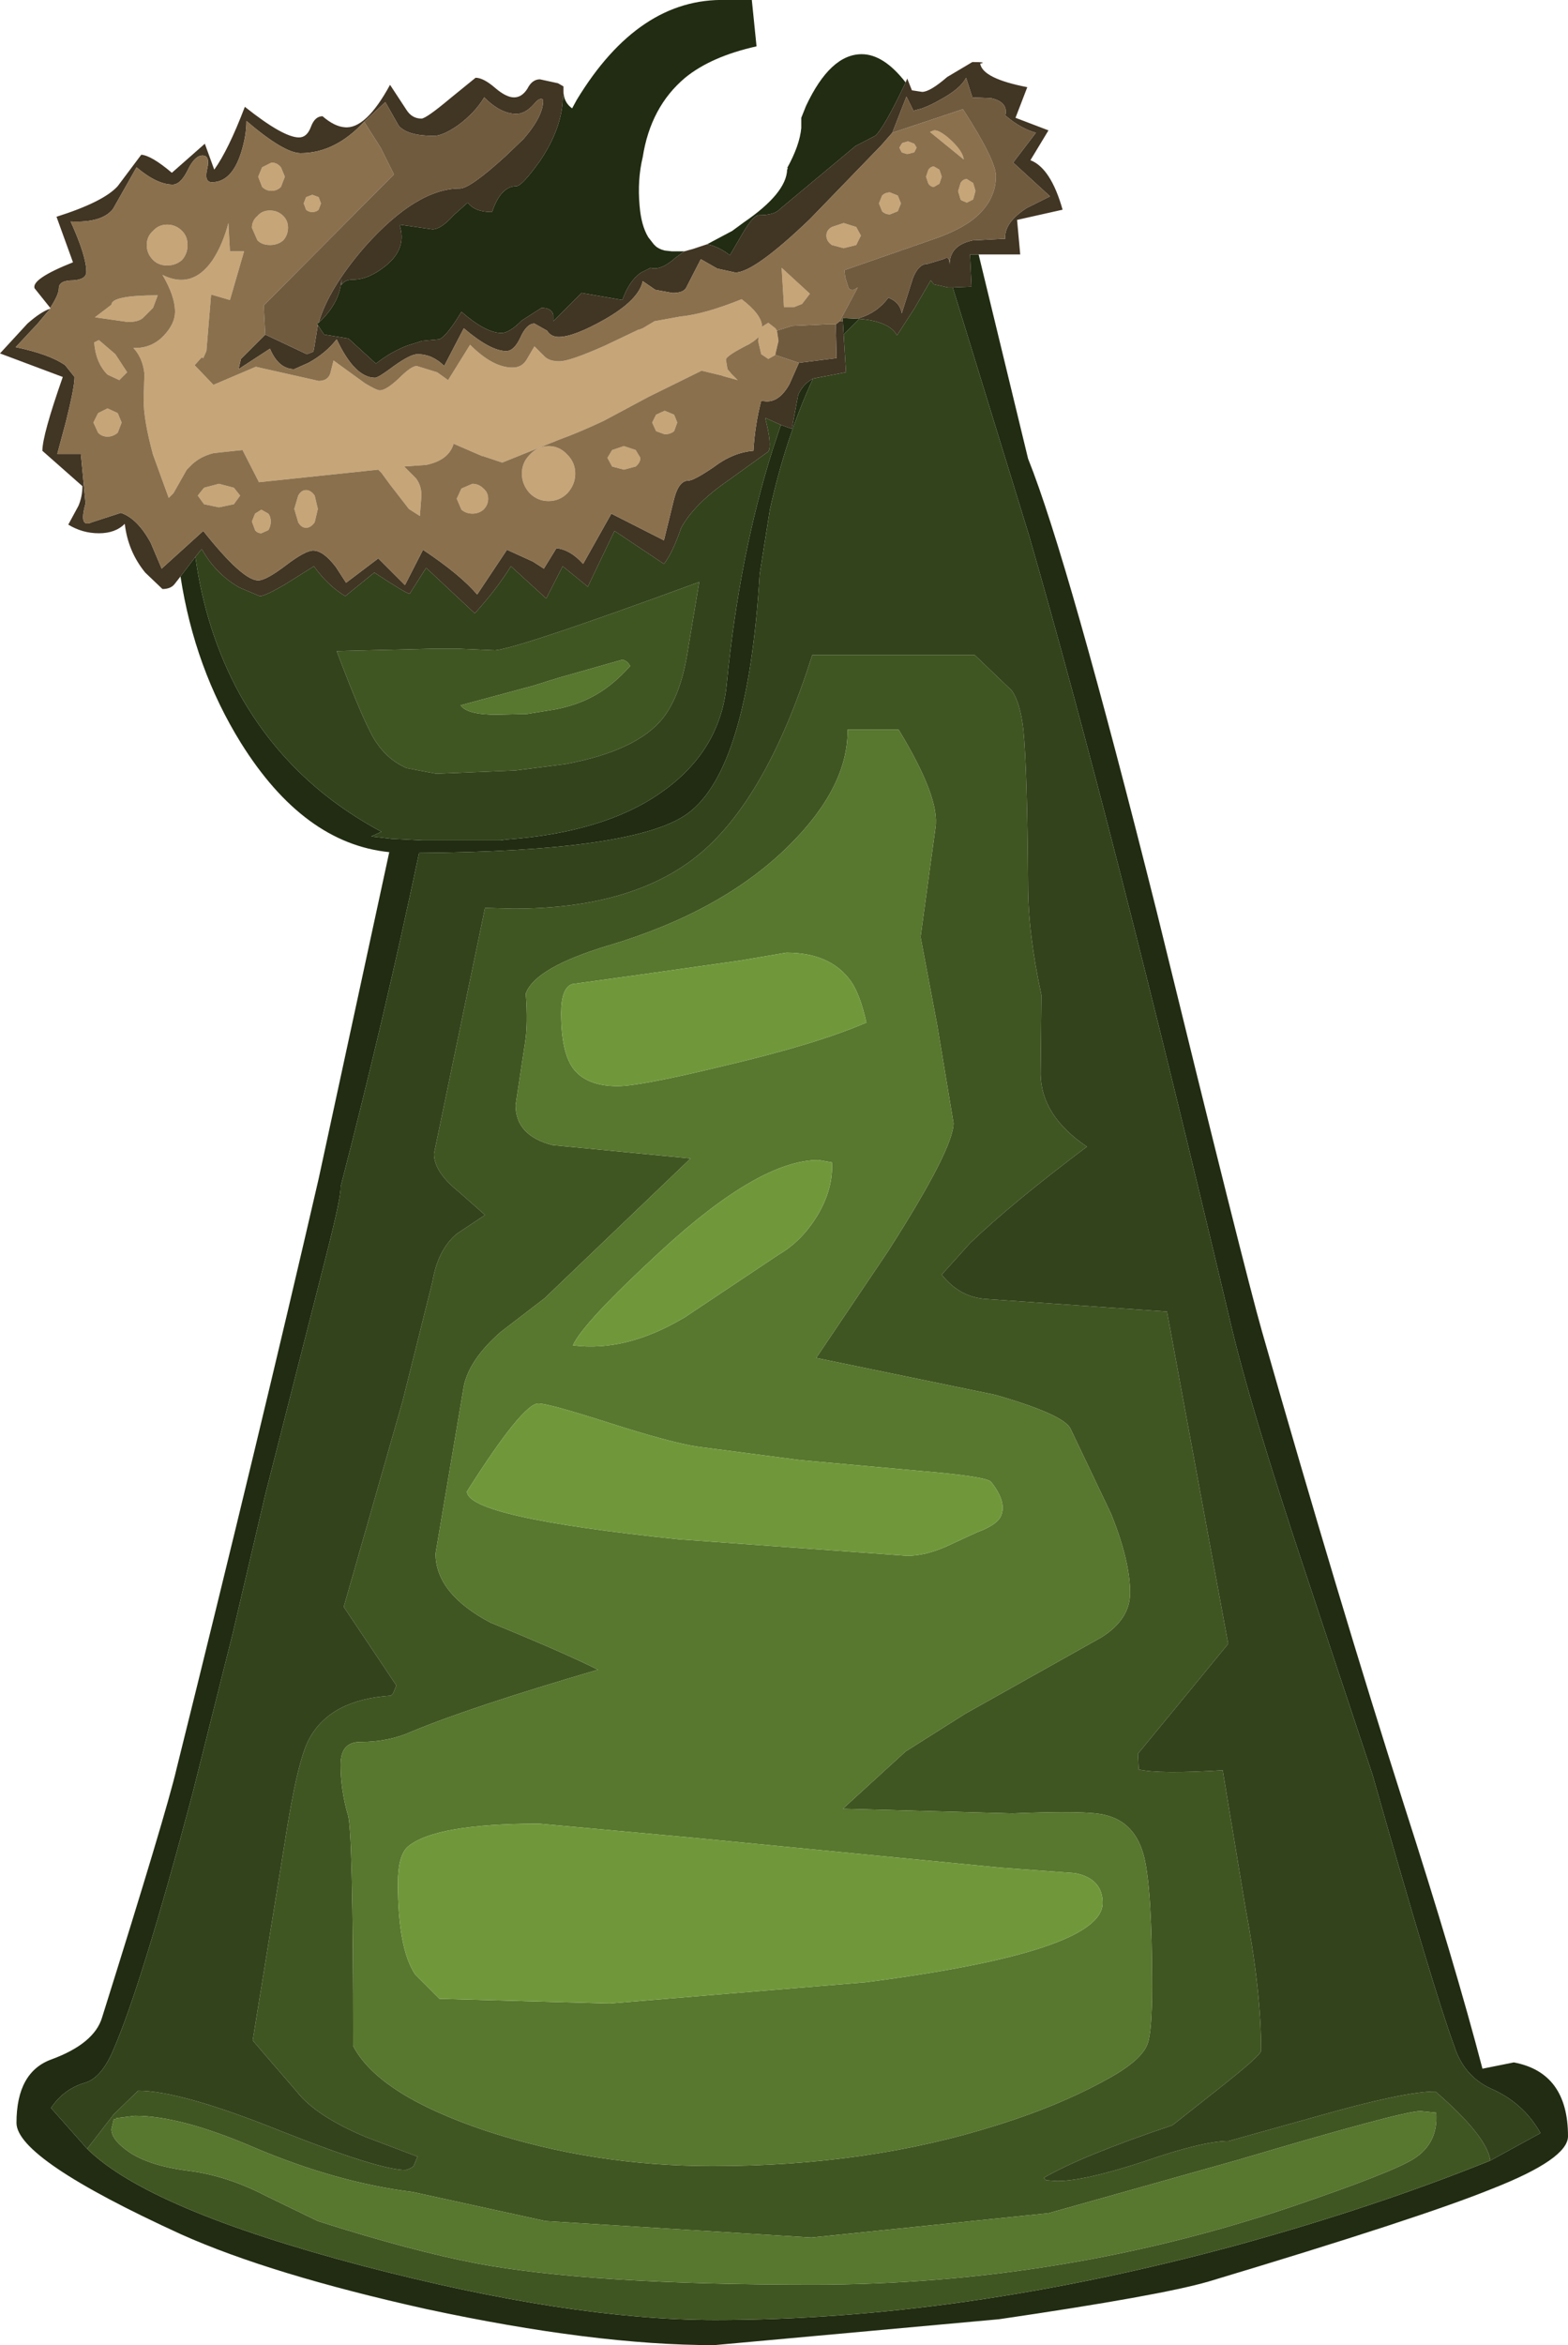 <?xml version="1.0" encoding="UTF-8" standalone="no"?>
<svg xmlns:ffdec="https://www.free-decompiler.com/flash" xmlns:xlink="http://www.w3.org/1999/xlink" ffdec:objectType="shape" height="149.3px" width="99.9px" xmlns="http://www.w3.org/2000/svg">
  <g transform="matrix(1.0, 0.0, 0.0, 1.0, 46.5, 138.8)">
    <path d="M-1.45 -123.25 L0.15 -124.1 0.9 -124.65 Q3.6 -126.5 3.65 -128.0 L3.7 -128.1 3.65 -128.1 Q4.45 -129.55 4.55 -130.65 L4.55 -131.3 4.85 -132.05 Q6.4 -135.35 8.4 -135.35 9.8 -135.35 11.2 -133.55 9.8 -130.6 9.25 -130.15 L8.0 -129.5 3.2 -125.5 Q2.85 -125.1 1.85 -125.1 1.5 -125.1 0.85 -124.0 L0.0 -122.55 Q-0.7 -123.1 -1.45 -123.25 M15.85 -122.6 L19.0 -109.6 Q21.55 -103.25 27.2 -80.75 32.8 -57.9 33.9 -54.05 38.8 -36.9 42.95 -23.9 46.2 -13.8 47.95 -7.1 L49.95 -7.5 Q53.4 -6.85 53.4 -2.8 53.4 -1.35 48.55 0.55 44.0 2.4 30.5 6.45 27.4 7.35 17.15 8.85 L-1.0 10.5 Q-8.65 10.5 -19.35 8.2 -29.25 6.0 -34.95 3.45 -45.45 -1.35 -45.45 -3.65 -45.45 -6.9 -43.2 -7.7 -40.5 -8.7 -40.0 -10.35 -35.9 -23.4 -35.25 -26.2 -29.95 -47.5 -26.2 -63.75 L-21.7 -84.55 Q-27.15 -85.1 -31.15 -91.5 -34.1 -96.25 -35.0 -102.1 L-34.05 -103.35 Q-33.4 -98.6 -31.25 -94.65 -28.1 -89.0 -22.2 -85.85 L-22.85 -85.55 -21.55 -85.4 -19.6 -85.3 -14.6 -85.3 -14.25 -85.35 Q-8.05 -85.8 -4.45 -88.3 -0.6 -90.95 -0.2 -95.25 0.6 -103.45 2.75 -110.25 L3.25 -111.75 3.95 -111.5 4.35 -113.65 Q4.65 -114.35 5.3 -114.7 3.55 -110.9 2.55 -106.35 L1.9 -102.25 Q1.15 -89.8 -2.7 -87.0 -6.0 -84.6 -19.8 -84.5 -22.0 -74.05 -24.8 -63.25 -24.75 -62.65 -25.75 -58.75 L-29.6 -43.65 -31.7 -34.7 -34.25 -24.55 Q-37.5 -12.35 -39.3 -8.25 -40.05 -6.5 -41.1 -6.2 -42.45 -5.8 -43.25 -4.6 L-40.95 -2.0 Q-37.05 1.85 -23.4 5.45 -10.2 8.9 -0.95 8.9 14.7 8.9 32.25 4.15 41.15 1.7 48.45 -1.25 L51.65 -3.0 Q50.55 -4.95 48.45 -5.85 46.75 -6.65 46.15 -8.55 44.9 -11.9 40.95 -25.8 L36.8 -38.3 Q33.1 -49.35 31.8 -55.0 24.45 -86.05 19.05 -104.75 L14.2 -120.5 15.4 -120.55 15.3 -122.6 15.85 -122.6 M-10.6 -132.95 L-10.6 -133.0 Q-10.6 -132.3 -10.05 -131.9 L-9.75 -132.45 Q-5.8 -138.95 -0.25 -138.8 L1.4 -138.8 1.7 -135.85 Q-1.2 -135.2 -2.85 -133.85 -5.05 -132.0 -5.55 -128.8 -5.9 -127.35 -5.75 -125.7 -5.65 -124.45 -5.2 -123.7 L-4.85 -123.25 -4.75 -123.15 Q-4.55 -122.95 -4.15 -122.85 L-3.7 -122.8 -2.9 -122.8 -3.45 -122.4 Q-4.4 -121.55 -5.05 -121.75 L-5.65 -121.45 Q-6.4 -120.95 -6.85 -119.7 L-9.45 -120.15 -11.25 -118.35 -11.25 -118.75 Q-11.35 -119.2 -12.0 -119.2 L-13.25 -118.4 Q-14.05 -117.6 -14.55 -117.6 -15.55 -117.6 -17.1 -118.95 -18.0 -117.45 -18.5 -117.2 L-19.6 -117.1 -20.55 -116.8 Q-21.6 -116.4 -22.55 -115.65 L-24.3 -117.25 -25.85 -117.5 -26.25 -118.1 -26.3 -118.2 -26.2 -118.25 Q-24.8 -119.55 -24.75 -121.05 L-24.75 -120.65 Q-24.55 -121.0 -24.0 -121.0 -23.0 -121.0 -21.9 -121.9 -20.55 -123.0 -21.05 -124.5 L-18.95 -124.2 Q-18.4 -124.2 -17.6 -125.1 L-16.7 -125.9 Q-16.25 -125.3 -15.15 -125.3 -14.6 -126.95 -13.6 -126.95 -13.25 -126.95 -12.1 -128.55 -10.75 -130.55 -10.65 -132.4 L-10.6 -132.95 M8.2 -118.5 L8.25 -118.5 7.25 -117.5 7.2 -118.35 7.2 -118.55 8.2 -118.5" fill="#212c12" fill-rule="evenodd" stroke="none"/>
    <path d="M-40.95 -2.0 L-39.25 -4.2 -37.7 -5.7 Q-35.0 -5.7 -28.65 -3.15 -22.35 -0.65 -20.65 -0.65 -20.3 -0.75 -20.15 -0.9 L-19.9 -1.5 -23.2 -2.75 Q-26.4 -4.1 -27.6 -5.65 L-29.5 -7.85 -30.4 -8.9 -28.35 -21.55 Q-27.55 -26.75 -26.8 -28.1 -25.45 -30.6 -21.6 -30.85 L-21.45 -31.0 -21.25 -31.5 -24.6 -36.5 -20.85 -49.6 -18.95 -57.2 Q-18.6 -59.25 -17.4 -60.25 L-15.6 -61.45 -17.3 -62.95 Q-18.85 -64.2 -18.85 -65.35 L-15.6 -81.0 -13.8 -80.95 Q-6.05 -80.95 -1.85 -84.5 2.4 -88.1 5.25 -97.1 L15.6 -97.1 17.95 -94.85 Q18.5 -94.1 18.7 -92.35 18.95 -89.85 19.0 -82.5 19.0 -79.35 19.85 -75.45 L19.8 -70.4 Q19.85 -67.75 22.75 -65.8 17.9 -62.15 15.3 -59.65 L13.5 -57.65 Q14.65 -56.2 16.35 -56.1 L27.85 -55.3 31.75 -34.15 29.25 -31.1 26.0 -27.15 26.05 -26.15 Q27.35 -25.85 31.4 -26.1 L32.85 -17.35 Q33.85 -12.05 33.85 -8.25 33.85 -7.95 31.05 -5.75 L28.2 -3.5 Q22.4 -1.55 20.0 -0.15 L20.15 0.0 20.85 0.05 Q22.6 0.05 26.4 -1.2 30.15 -2.5 31.8 -2.5 L37.35 -4.05 Q42.95 -5.65 44.95 -5.65 48.25 -2.8 48.45 -1.25 41.15 1.7 32.25 4.15 14.7 8.9 -0.95 8.9 -10.2 8.9 -23.4 5.45 -37.05 1.85 -40.95 -2.0 M13.1 -86.1 Q13.4 -88.0 10.75 -92.35 L7.5 -92.35 Q7.55 -88.7 3.75 -84.95 -0.5 -80.75 -7.75 -78.6 -12.4 -77.2 -13.0 -75.55 -12.85 -73.6 -13.05 -72.4 L-13.65 -68.45 Q-13.65 -66.5 -11.3 -65.9 L-2.5 -65.05 -11.8 -56.15 -14.6 -54.0 Q-16.6 -52.25 -16.95 -50.55 L-18.75 -39.9 Q-18.75 -37.35 -15.25 -35.5 -10.6 -33.6 -8.4 -32.5 -16.45 -30.15 -20.3 -28.55 -21.75 -27.9 -23.55 -27.9 -24.8 -27.9 -24.8 -26.45 -24.8 -24.9 -24.35 -23.3 -24.0 -22.6 -24.0 -8.55 -22.4 -5.45 -15.55 -3.15 -8.7 -0.9 -1.1 -0.9 8.8 -0.9 17.0 -3.5 21.35 -4.85 24.6 -6.75 26.25 -7.75 26.6 -8.65 26.9 -9.4 26.9 -12.35 26.9 -18.5 26.4 -20.55 25.85 -22.8 23.9 -23.25 22.8 -23.55 18.0 -23.35 L7.2 -23.65 11.2 -27.3 15.0 -29.7 23.65 -34.55 Q25.5 -35.7 25.5 -37.4 25.5 -39.4 24.3 -42.4 L21.7 -47.85 Q21.25 -48.75 16.9 -50.0 L5.5 -52.35 10.05 -59.1 Q14.25 -65.65 14.25 -67.3 L13.2 -73.6 12.15 -79.15 13.1 -86.1 M44.0 -4.4 Q42.85 -4.4 32.4 -1.3 L20.3 2.1 5.2 3.65 -11.75 2.6 -20.2 0.75 Q-25.05 0.15 -30.35 -2.1 -35.0 -4.1 -37.9 -4.1 L-39.1 -3.95 Q-39.1 -3.85 -39.25 -3.9 L-39.4 -3.25 Q-39.4 -2.65 -38.55 -2.0 -37.25 -0.95 -34.5 -0.6 -32.05 -0.3 -29.55 1.0 L-26.25 2.6 Q-20.3 4.5 -16.1 5.3 -8.9 6.65 5.25 6.65 21.15 6.65 35.9 1.65 42.2 -0.5 43.55 -1.35 45.15 -2.35 45.0 -4.3 L44.0 -4.4 M-6.45 -96.55 Q-6.6 -96.75 -6.85 -96.8 L-10.9 -95.65 -11.55 -95.45 -12.5 -95.15 -17.15 -93.9 Q-16.75 -93.3 -14.85 -93.3 L-12.9 -93.35 -11.05 -93.65 Q-9.85 -93.9 -8.95 -94.35 -7.6 -95.0 -6.35 -96.4 L-6.45 -96.55 M-4.25 -93.1 Q-5.9 -91.0 -10.5 -90.15 L-13.65 -89.75 -18.5 -89.55 -18.75 -89.55 -20.6 -89.9 Q-21.75 -90.4 -22.5 -91.5 -23.2 -92.45 -25.05 -97.35 L-19.0 -97.5 -17.25 -97.5 -14.95 -97.4 Q-13.4 -97.55 -1.95 -101.75 L-2.75 -96.95 Q-3.2 -94.45 -4.25 -93.1" fill="#405622" fill-rule="evenodd" stroke="none"/>
    <path d="M0.65 -77.65 L-4.65 -76.9 -10.05 -76.15 Q-10.75 -75.9 -10.75 -74.3 -10.75 -71.85 -10.0 -70.8 -9.15 -69.65 -7.15 -69.65 -5.7 -69.65 -0.35 -70.95 5.6 -72.35 8.7 -73.7 8.3 -75.5 7.7 -76.35 6.4 -78.15 3.6 -78.15 L0.65 -77.65 M13.1 -86.1 L12.15 -79.15 13.2 -73.6 14.25 -67.3 Q14.25 -65.65 10.05 -59.1 L5.5 -52.35 16.9 -50.0 Q21.25 -48.75 21.7 -47.85 L24.3 -42.4 Q25.5 -39.4 25.5 -37.4 25.5 -35.7 23.65 -34.55 L15.0 -29.7 11.2 -27.3 7.2 -23.65 18.0 -23.35 Q22.8 -23.55 23.9 -23.25 25.85 -22.8 26.4 -20.55 26.9 -18.5 26.9 -12.35 26.9 -9.4 26.6 -8.65 26.25 -7.75 24.6 -6.75 21.35 -4.85 17.0 -3.5 8.8 -0.9 -1.1 -0.9 -8.7 -0.9 -15.55 -3.15 -22.4 -5.45 -24.0 -8.55 -24.0 -22.6 -24.35 -23.3 -24.8 -24.9 -24.8 -26.45 -24.8 -27.9 -23.55 -27.9 -21.75 -27.9 -20.3 -28.55 -16.45 -30.15 -8.4 -32.5 -10.6 -33.6 -15.25 -35.5 -18.75 -37.35 -18.75 -39.9 L-16.95 -50.55 Q-16.6 -52.25 -14.6 -54.0 L-11.8 -56.15 -2.5 -65.05 -11.3 -65.9 Q-13.65 -66.5 -13.65 -68.45 L-13.05 -72.4 Q-12.85 -73.6 -13.0 -75.55 -12.4 -77.2 -7.75 -78.6 -0.5 -80.75 3.75 -84.95 7.55 -88.7 7.5 -92.35 L10.75 -92.35 Q13.4 -88.0 13.1 -86.1 M5.65 -64.95 Q1.9 -64.95 -4.35 -59.2 -9.35 -54.6 -10.0 -53.15 -6.6 -52.7 -2.85 -54.95 L3.15 -58.95 Q4.6 -59.8 5.6 -61.45 6.6 -63.15 6.5 -64.8 L5.65 -64.95 M17.2 -42.15 Q17.75 -43.05 16.65 -44.45 16.4 -44.8 12.2 -45.15 L4.45 -45.85 -2.05 -46.7 Q-3.75 -46.95 -7.8 -48.25 -11.55 -49.45 -12.2 -49.45 -13.2 -49.45 -16.75 -43.85 -16.75 -42.2 -3.25 -40.8 L11.3 -39.75 Q12.45 -39.75 13.8 -40.35 L15.75 -41.25 Q16.85 -41.65 17.2 -42.15 M22.0 -19.55 L17.25 -19.9 -2.3 -21.8 -12.15 -22.7 Q-18.75 -22.7 -20.5 -21.25 -21.15 -20.7 -21.15 -18.9 -21.15 -14.75 -20.05 -13.1 L-18.5 -11.55 -7.65 -11.25 8.65 -12.6 Q23.75 -14.55 23.75 -17.65 23.75 -19.2 22.0 -19.55 M44.0 -4.4 L45.0 -4.3 Q45.15 -2.35 43.55 -1.35 42.2 -0.5 35.9 1.65 21.15 6.65 5.25 6.65 -8.9 6.65 -16.1 5.3 -20.3 4.5 -26.25 2.6 L-29.55 1.0 Q-32.05 -0.3 -34.5 -0.6 -37.25 -0.95 -38.55 -2.0 -39.4 -2.65 -39.4 -3.25 L-39.25 -3.9 Q-39.1 -3.85 -39.1 -3.95 L-37.9 -4.1 Q-35.0 -4.1 -30.35 -2.1 -25.05 0.15 -20.2 0.75 L-11.75 2.6 5.2 3.65 20.3 2.1 32.4 -1.3 Q42.85 -4.4 44.0 -4.4 M-6.45 -96.55 L-6.35 -96.4 Q-7.6 -95.0 -8.95 -94.35 -9.85 -93.9 -11.05 -93.65 L-12.9 -93.35 -14.85 -93.3 Q-16.75 -93.3 -17.15 -93.9 L-12.5 -95.15 -11.55 -95.45 -10.9 -95.65 -6.85 -96.8 Q-6.6 -96.75 -6.45 -96.55" fill="#58772f" fill-rule="evenodd" stroke="none"/>
    <path d="M8.25 -118.5 Q10.15 -118.35 10.65 -117.45 L11.75 -119.15 12.8 -120.95 13.0 -120.7 13.9 -120.5 14.2 -120.5 19.05 -104.75 Q24.45 -86.05 31.8 -55.0 33.1 -49.35 36.8 -38.3 L40.95 -25.8 Q44.9 -11.9 46.15 -8.55 46.75 -6.65 48.45 -5.85 50.55 -4.95 51.65 -3.0 L48.45 -1.25 Q48.25 -2.8 44.95 -5.65 42.95 -5.65 37.35 -4.05 L31.8 -2.5 Q30.15 -2.5 26.4 -1.2 22.6 0.05 20.85 0.05 L20.15 0.0 20.0 -0.15 Q22.4 -1.55 28.2 -3.5 L31.05 -5.75 Q33.85 -7.95 33.85 -8.25 33.85 -12.05 32.85 -17.35 L31.4 -26.1 Q27.35 -25.85 26.05 -26.15 L26.0 -27.15 29.25 -31.1 31.75 -34.15 27.85 -55.3 16.35 -56.1 Q14.65 -56.2 13.5 -57.65 L15.3 -59.65 Q17.9 -62.15 22.75 -65.8 19.85 -67.75 19.8 -70.4 L19.85 -75.45 Q19.0 -79.35 19.0 -82.5 18.95 -89.85 18.7 -92.35 18.5 -94.1 17.95 -94.85 L15.6 -97.1 5.25 -97.1 Q2.4 -88.1 -1.85 -84.5 -6.05 -80.95 -13.8 -80.95 L-15.6 -81.0 -18.85 -65.35 Q-18.85 -64.2 -17.3 -62.95 L-15.6 -61.45 -17.4 -60.25 Q-18.6 -59.25 -18.95 -57.2 L-20.85 -49.6 -24.6 -36.5 -21.25 -31.5 -21.45 -31.0 -21.6 -30.85 Q-25.45 -30.6 -26.8 -28.1 -27.55 -26.75 -28.35 -21.55 L-30.4 -8.9 -29.5 -7.85 -27.6 -5.65 Q-26.4 -4.1 -23.2 -2.75 L-19.9 -1.5 -20.15 -0.9 Q-20.3 -0.75 -20.65 -0.65 -22.35 -0.65 -28.65 -3.15 -35.0 -5.7 -37.7 -5.7 L-39.25 -4.2 -40.95 -2.0 -43.25 -4.6 Q-42.45 -5.8 -41.1 -6.2 -40.05 -6.5 -39.3 -8.25 -37.5 -12.35 -34.25 -24.55 L-31.7 -34.7 -29.6 -43.65 -25.75 -58.75 Q-24.75 -62.65 -24.8 -63.25 -22.0 -74.05 -19.8 -84.5 -6.0 -84.6 -2.7 -87.0 1.15 -89.8 1.9 -102.25 L2.55 -106.35 Q3.55 -110.9 5.3 -114.7 L7.4 -115.1 7.25 -117.5 8.25 -118.5 M-34.05 -103.35 L-33.65 -103.85 Q-32.75 -102.25 -31.25 -101.4 L-29.95 -100.85 Q-29.6 -100.85 -28.25 -101.65 L-26.5 -102.75 Q-25.6 -101.5 -24.5 -100.85 L-22.65 -102.35 Q-20.6 -101.0 -20.4 -101.0 L-19.35 -102.65 -16.25 -99.75 Q-14.85 -101.3 -13.95 -102.75 L-11.7 -100.7 -10.65 -102.75 -9.05 -101.45 -7.35 -105.0 -4.2 -102.9 Q-3.65 -103.6 -3.1 -105.2 -2.25 -106.75 -0.05 -108.25 L2.45 -110.05 Q2.7 -110.45 2.25 -112.2 L3.25 -111.75 2.75 -110.25 Q0.6 -103.45 -0.2 -95.25 -0.6 -90.95 -4.45 -88.3 -8.05 -85.8 -14.25 -85.35 L-14.6 -85.3 -19.6 -85.3 -21.55 -85.4 -22.85 -85.55 -22.2 -85.85 Q-28.1 -89.0 -31.25 -94.65 -33.4 -98.6 -34.05 -103.35 M-4.25 -93.1 Q-3.2 -94.45 -2.75 -96.95 L-1.95 -101.75 Q-13.4 -97.55 -14.95 -97.4 L-17.25 -97.5 -19.0 -97.5 -25.05 -97.35 Q-23.2 -92.45 -22.5 -91.5 -21.75 -90.4 -20.6 -89.9 L-18.75 -89.55 -18.5 -89.55 -13.65 -89.75 -10.5 -90.15 Q-5.9 -91.0 -4.25 -93.1" fill="#33431c" fill-rule="evenodd" stroke="none"/>
    <path d="M0.65 -77.65 L3.6 -78.15 Q6.4 -78.15 7.7 -76.35 8.3 -75.5 8.7 -73.7 5.6 -72.35 -0.35 -70.95 -5.7 -69.65 -7.15 -69.65 -9.15 -69.65 -10.0 -70.8 -10.75 -71.85 -10.75 -74.3 -10.75 -75.9 -10.05 -76.15 L-4.65 -76.9 0.65 -77.65 M22.0 -19.55 Q23.75 -19.2 23.75 -17.65 23.75 -14.55 8.65 -12.6 L-7.65 -11.25 -18.5 -11.55 -20.05 -13.1 Q-21.15 -14.75 -21.15 -18.9 -21.15 -20.7 -20.5 -21.25 -18.75 -22.7 -12.15 -22.7 L-2.3 -21.8 17.25 -19.9 22.0 -19.55 M17.2 -42.15 Q16.85 -41.65 15.75 -41.25 L13.8 -40.35 Q12.45 -39.75 11.3 -39.75 L-3.25 -40.8 Q-16.75 -42.2 -16.75 -43.85 -13.2 -49.45 -12.2 -49.45 -11.55 -49.45 -7.8 -48.25 -3.75 -46.95 -2.05 -46.7 L4.45 -45.85 12.2 -45.15 Q16.4 -44.8 16.65 -44.45 17.75 -43.05 17.2 -42.15 M5.65 -64.95 L6.5 -64.8 Q6.6 -63.15 5.6 -61.45 4.6 -59.8 3.15 -58.95 L-2.85 -54.95 Q-6.6 -52.7 -10.0 -53.15 -9.35 -54.6 -4.35 -59.2 1.9 -64.95 5.65 -64.95" fill="#70983b" fill-rule="evenodd" stroke="none"/>
    <path d="M-1.45 -123.25 Q-0.7 -123.1 0.0 -122.55 L0.85 -124.0 Q1.5 -125.1 1.85 -125.1 2.85 -125.1 3.2 -125.5 L8.0 -129.5 9.25 -130.15 Q9.8 -130.6 11.2 -133.55 L11.3 -133.8 11.6 -133.05 12.25 -132.95 Q12.75 -132.95 13.85 -133.9 L15.45 -134.85 Q16.45 -134.85 15.95 -134.75 16.1 -133.8 18.95 -133.25 L18.2 -131.3 20.3 -130.5 19.15 -128.6 Q20.45 -128.1 21.2 -125.45 L18.3 -124.8 18.5 -122.6 15.85 -122.6 15.3 -122.6 15.4 -120.55 14.2 -120.5 13.9 -120.5 13.0 -120.7 12.8 -120.95 11.75 -119.15 10.65 -117.45 Q10.15 -118.35 8.25 -118.5 L8.2 -118.5 8.25 -118.55 Q9.4 -118.9 10.1 -119.85 10.85 -119.55 10.95 -118.85 L11.65 -121.05 Q12.0 -122.0 12.6 -122.0 L13.6 -122.3 13.7 -122.35 Q14.0 -122.5 14.0 -121.95 14.0 -123.2 15.5 -123.5 L15.6 -123.5 17.55 -123.6 Q17.45 -124.6 18.9 -125.55 L20.4 -126.3 18.05 -128.45 19.5 -130.35 Q18.55 -130.6 17.55 -131.45 17.75 -132.3 16.65 -132.55 L15.45 -132.6 15.05 -133.85 Q14.7 -133.15 13.4 -132.45 12.8 -132.1 12.25 -131.9 L11.7 -131.75 11.25 -132.65 10.35 -130.35 9.65 -129.55 5.1 -124.85 Q1.55 -121.45 0.35 -121.45 L-0.8 -121.7 -1.85 -122.3 -2.8 -120.45 Q-3.0 -120.15 -3.65 -120.15 L-4.75 -120.35 -5.55 -120.9 Q-5.8 -119.7 -8.0 -118.45 -9.95 -117.35 -10.9 -117.35 -11.4 -117.35 -11.65 -117.75 L-12.45 -118.2 Q-12.95 -118.2 -13.35 -117.3 -13.75 -116.45 -14.25 -116.45 -15.25 -116.45 -16.95 -117.9 L-18.2 -115.5 Q-18.95 -116.25 -19.9 -116.25 -20.35 -116.25 -21.4 -115.5 -22.4 -114.75 -22.6 -114.75 -23.9 -114.75 -25.05 -117.2 -25.75 -116.3 -26.85 -115.7 L-27.75 -115.3 Q-28.75 -115.3 -29.3 -116.6 L-31.3 -115.3 -31.15 -115.95 -29.6 -117.5 -26.95 -116.25 -26.55 -116.4 -26.5 -116.55 -26.25 -118.1 -25.85 -117.5 -24.3 -117.25 -22.55 -115.65 Q-21.6 -116.4 -20.55 -116.8 L-19.6 -117.1 -18.5 -117.2 Q-18.0 -117.45 -17.1 -118.95 -15.55 -117.6 -14.55 -117.6 -14.05 -117.6 -13.25 -118.4 L-12.0 -119.2 Q-11.35 -119.2 -11.25 -118.75 L-11.25 -118.35 -9.45 -120.15 -6.85 -119.7 Q-6.4 -120.95 -5.65 -121.45 L-5.05 -121.75 Q-4.4 -121.55 -3.45 -122.4 L-2.9 -122.8 -2.35 -122.95 -1.45 -123.25 M-35.0 -102.1 L-35.35 -101.65 Q-35.6 -101.3 -36.15 -101.3 L-37.25 -102.35 Q-38.35 -103.7 -38.55 -105.45 -39.15 -104.85 -40.2 -104.85 -41.25 -104.85 -42.15 -105.4 L-41.5 -106.6 Q-41.25 -107.2 -41.25 -107.85 L-43.8 -110.1 Q-43.8 -111.1 -42.5 -114.8 L-46.5 -116.3 -44.75 -118.2 Q-43.9 -118.95 -43.3 -119.15 L-44.1 -118.2 -45.5 -116.7 Q-43.35 -116.25 -42.35 -115.55 L-41.75 -114.8 Q-41.75 -114.15 -42.3 -111.95 L-42.85 -109.9 -41.35 -109.9 -41.05 -106.75 Q-41.5 -105.15 -40.65 -105.55 L-38.8 -106.15 Q-37.75 -105.8 -36.9 -104.25 L-36.2 -102.6 -33.55 -105.0 Q-31.05 -101.85 -30.05 -101.85 -29.55 -101.85 -28.3 -102.8 -27.05 -103.75 -26.55 -103.75 -25.9 -103.75 -25.1 -102.7 L-24.45 -101.7 -22.4 -103.25 -20.7 -101.55 -19.55 -103.8 Q-17.15 -102.2 -16.1 -100.95 L-14.2 -103.8 -12.55 -103.05 -11.85 -102.6 -11.05 -103.9 Q-10.15 -103.8 -9.35 -102.9 L-7.55 -106.1 -4.2 -104.4 -3.55 -107.05 Q-3.25 -108.2 -2.65 -108.2 -2.3 -108.2 -1.05 -109.05 0.2 -110.0 1.5 -110.1 1.6 -111.75 2.0 -113.3 3.05 -113.0 3.8 -114.35 L4.4 -115.7 6.8 -116.0 6.75 -118.15 7.0 -118.35 7.2 -118.35 7.25 -117.5 7.4 -115.1 5.3 -114.7 Q4.65 -114.35 4.35 -113.65 L3.95 -111.5 3.25 -111.75 2.25 -112.2 Q2.7 -110.45 2.45 -110.05 L-0.05 -108.25 Q-2.25 -106.75 -3.1 -105.2 -3.65 -103.6 -4.2 -102.9 L-7.35 -105.0 -9.05 -101.45 -10.65 -102.75 -11.7 -100.7 -13.95 -102.75 Q-14.85 -101.3 -16.25 -99.75 L-19.35 -102.65 -20.4 -101.0 Q-20.6 -101.0 -22.65 -102.35 L-24.5 -100.85 Q-25.6 -101.5 -26.5 -102.75 L-28.25 -101.65 Q-29.6 -100.85 -29.95 -100.85 L-31.25 -101.4 Q-32.75 -102.25 -33.65 -103.85 L-34.05 -103.35 -35.0 -102.1 M-43.3 -119.2 L-44.3 -120.45 Q-44.5 -121.05 -41.85 -122.1 L-42.9 -125.0 Q-39.9 -125.95 -39.0 -126.95 L-37.5 -128.95 Q-36.85 -128.9 -35.55 -127.8 L-33.45 -129.65 -32.85 -128.0 Q-31.95 -129.25 -30.9 -132.0 -28.45 -130.05 -27.45 -130.05 -26.95 -130.05 -26.7 -130.7 -26.45 -131.4 -25.95 -131.4 -25.2 -130.75 -24.55 -130.7 -23.2 -130.55 -21.65 -133.4 L-20.6 -131.8 Q-20.25 -131.25 -19.65 -131.25 -19.35 -131.25 -17.8 -132.55 L-16.2 -133.85 Q-15.7 -133.85 -14.95 -133.2 -14.25 -132.6 -13.75 -132.6 -13.25 -132.6 -12.9 -133.15 -12.6 -133.75 -12.1 -133.75 L-10.95 -133.5 -10.6 -133.3 -10.6 -132.95 -10.65 -132.4 Q-10.75 -130.55 -12.1 -128.55 -13.25 -126.95 -13.6 -126.95 -14.6 -126.95 -15.15 -125.3 -16.25 -125.3 -16.7 -125.9 L-17.6 -125.1 Q-18.4 -124.2 -18.95 -124.2 L-21.05 -124.5 Q-20.55 -123.0 -21.9 -121.9 -23.0 -121.0 -24.0 -121.0 -24.55 -121.0 -24.75 -120.65 L-24.75 -121.05 Q-24.8 -119.55 -26.2 -118.25 -25.55 -120.45 -23.25 -123.1 -19.95 -126.8 -17.2 -126.8 -16.55 -126.8 -14.3 -128.85 L-13.15 -129.95 Q-11.85 -131.45 -11.9 -132.45 -12.1 -132.65 -12.5 -132.15 -13.05 -131.55 -13.6 -131.55 -14.6 -131.55 -15.65 -132.6 -16.25 -131.6 -17.35 -130.8 -18.3 -130.15 -18.85 -130.15 -20.55 -130.15 -21.1 -130.8 L-21.95 -132.3 -23.3 -131.05 Q-25.15 -129.05 -27.35 -129.05 -28.4 -129.05 -30.8 -131.1 -30.8 -130.15 -31.15 -129.05 -31.75 -127.2 -33.0 -127.2 -33.5 -127.2 -33.3 -128.05 -33.1 -128.9 -33.6 -128.9 -34.1 -128.9 -34.55 -127.95 -35.0 -127.05 -35.5 -127.05 -36.5 -127.05 -37.8 -128.15 L-39.3 -125.5 Q-40.0 -124.6 -42.0 -124.7 -41.0 -122.5 -41.0 -121.5 -41.0 -121.0 -41.85 -120.95 -42.75 -120.95 -42.75 -120.45 -42.75 -120.05 -43.3 -119.2" fill="#413524" fill-rule="evenodd" stroke="none"/>
    <path d="M13.0 -130.5 Q13.3 -130.55 13.95 -130.0 14.85 -129.2 14.9 -128.65 L12.75 -130.4 13.0 -130.5 M6.15 -123.8 Q6.15 -124.15 6.5 -124.35 L7.25 -124.6 8.05 -124.35 8.35 -123.8 8.05 -123.2 7.25 -123.0 6.5 -123.2 Q6.15 -123.45 6.15 -123.8 M9.5 -125.85 L9.7 -126.35 Q9.9 -126.55 10.2 -126.55 L10.7 -126.35 10.9 -125.85 10.7 -125.35 10.2 -125.15 Q9.9 -125.15 9.7 -125.35 L9.5 -125.85 M11.75 -129.65 L11.9 -129.4 11.75 -129.1 11.35 -129.0 11.25 -129.0 10.95 -129.1 10.8 -129.4 10.95 -129.65 11.0 -129.7 11.35 -129.8 11.75 -129.65 M13.35 -128.0 L13.5 -127.55 13.35 -127.1 13.0 -126.9 Q12.8 -126.9 12.65 -127.1 L12.5 -127.55 12.65 -128.0 Q12.8 -128.2 13.0 -128.2 L13.35 -128.0 M14.7 -127.15 Q14.85 -127.4 15.1 -127.4 L15.5 -127.15 15.65 -126.65 15.5 -126.1 15.1 -125.9 14.75 -126.05 14.7 -126.1 14.55 -126.6 14.55 -126.65 14.7 -127.15 M3.0 -117.75 L3.1 -117.1 2.9 -116.25 2.9 -116.2 2.45 -115.95 2.0 -116.25 1.8 -117.1 1.85 -117.35 1.55 -117.1 1.25 -116.9 Q-0.25 -116.15 -0.25 -115.9 L-0.15 -115.3 0.1 -115.0 0.5 -114.6 -0.4 -114.85 -0.55 -114.9 -1.8 -115.2 -5.15 -113.55 -8.05 -112.0 Q-9.65 -111.25 -10.9 -110.8 L-14.5 -109.35 -15.7 -109.75 -15.75 -109.75 -17.6 -110.55 Q-17.9 -109.5 -19.35 -109.2 L-20.75 -109.1 -20.0 -108.35 Q-19.65 -107.9 -19.65 -107.25 L-19.75 -105.95 -20.45 -106.4 -21.65 -107.95 -22.2 -108.7 -22.4 -108.9 -26.2 -108.5 -30.0 -108.1 -31.05 -110.15 -32.9 -109.95 Q-33.7 -109.75 -34.25 -109.25 L-34.6 -108.9 -35.45 -107.4 -35.75 -107.1 -36.75 -109.85 Q-37.35 -112.05 -37.35 -113.35 L-37.3 -115.0 Q-37.4 -116.0 -38.0 -116.65 -36.85 -116.6 -36.05 -117.45 -35.35 -118.2 -35.35 -118.95 -35.35 -119.95 -36.15 -121.3 -34.25 -120.35 -32.95 -122.25 -32.3 -123.25 -31.95 -124.6 L-31.9 -123.7 -31.85 -122.8 -30.95 -122.8 -31.85 -119.7 -33.05 -120.05 -33.35 -116.45 -33.55 -116.0 -33.65 -116.05 -34.1 -115.55 -32.9 -114.3 -30.2 -115.45 -28.2 -115.0 -26.2 -114.55 Q-25.6 -114.55 -25.45 -115.05 L-25.25 -115.85 -23.25 -114.4 Q-22.5 -113.95 -22.3 -113.95 -21.9 -113.95 -21.1 -114.7 -20.3 -115.5 -19.95 -115.5 L-18.65 -115.1 -17.95 -114.6 -16.55 -116.85 Q-15.1 -115.4 -13.85 -115.4 -13.25 -115.4 -12.95 -115.9 L-12.45 -116.75 -11.8 -116.1 Q-11.5 -115.8 -10.85 -115.8 -10.2 -115.8 -7.95 -116.8 L-5.85 -117.8 Q-5.6 -117.85 -5.3 -118.05 L-4.8 -118.35 -3.15 -118.65 Q-1.6 -118.8 0.75 -119.75 2.0 -118.8 2.05 -118.05 L2.05 -118.0 2.45 -118.25 2.9 -117.9 3.0 -117.75 M4.1 -119.25 L3.45 -119.25 3.3 -121.75 5.1 -120.1 4.6 -119.45 4.1 -119.25 M-27.0 -126.25 L-26.6 -126.4 -26.2 -126.25 -26.05 -125.85 -26.2 -125.45 Q-26.35 -125.3 -26.6 -125.3 -26.85 -125.3 -27.0 -125.45 L-27.15 -125.85 -27.0 -126.25 M-28.45 -125.05 Q-28.15 -124.75 -28.15 -124.3 -28.15 -123.85 -28.45 -123.5 -28.8 -123.2 -29.3 -123.2 -29.8 -123.2 -30.1 -123.5 L-30.45 -124.3 Q-30.45 -124.75 -30.1 -125.05 -29.8 -125.4 -29.3 -125.4 -28.8 -125.4 -28.45 -125.05 M-29.8 -128.15 L-29.2 -128.45 Q-28.85 -128.45 -28.6 -128.15 L-28.35 -127.55 -28.6 -126.9 Q-28.85 -126.65 -29.2 -126.65 -29.55 -126.65 -29.8 -126.9 L-30.05 -127.55 -29.8 -128.15 M-36.75 -124.1 Q-36.4 -124.5 -35.85 -124.5 -35.3 -124.5 -34.9 -124.1 -34.55 -123.75 -34.55 -123.2 -34.55 -122.65 -34.9 -122.25 -35.3 -121.9 -35.85 -121.9 -36.4 -121.9 -36.75 -122.25 -37.15 -122.65 -37.15 -123.2 -37.15 -123.75 -36.75 -124.1 M-7.5 -109.1 L-7.8 -109.65 -7.5 -110.15 -6.75 -110.4 -6.0 -110.15 -5.7 -109.65 Q-5.7 -109.35 -6.0 -109.1 L-6.75 -108.9 -7.5 -109.1 M-17.1 -107.7 L-16.4 -108.0 Q-16.0 -108.0 -15.7 -107.7 -15.4 -107.45 -15.4 -107.05 -15.4 -106.65 -15.7 -106.35 -16.0 -106.1 -16.4 -106.1 -16.8 -106.1 -17.1 -106.35 L-17.4 -107.05 -17.1 -107.7 M-11.55 -110.4 Q-10.85 -110.4 -10.35 -109.85 -9.85 -109.35 -9.85 -108.65 -9.85 -107.95 -10.35 -107.4 -10.85 -106.9 -11.55 -106.9 -12.25 -106.9 -12.75 -107.4 -13.25 -107.95 -13.25 -108.65 -13.25 -109.35 -12.75 -109.85 -12.25 -110.4 -11.55 -110.4 M-4.95 -111.9 L-4.7 -112.4 -4.15 -112.65 -3.55 -112.4 -3.35 -111.9 -3.55 -111.35 Q-3.8 -111.15 -4.15 -111.15 L-4.7 -111.35 -4.95 -111.9 M-27.5 -105.55 L-27.75 -106.4 -27.5 -107.25 Q-27.3 -107.6 -27.0 -107.6 -26.7 -107.6 -26.45 -107.25 L-26.25 -106.4 -26.45 -105.55 Q-26.7 -105.2 -27.0 -105.2 -27.3 -105.2 -27.5 -105.55 M-30.25 -106.1 L-29.85 -106.35 -29.4 -106.1 Q-29.25 -105.9 -29.25 -105.6 -29.25 -105.3 -29.4 -105.05 L-29.85 -104.85 Q-30.1 -104.85 -30.25 -105.05 L-30.45 -105.6 -30.25 -106.1 M-33.5 -106.7 L-33.9 -107.25 -33.5 -107.75 -32.55 -108.0 -31.6 -107.75 -31.2 -107.25 -31.6 -106.7 -32.55 -106.5 -33.5 -106.7 M-39.0 -112.5 L-38.75 -111.9 -39.0 -111.25 Q-39.3 -111.0 -39.65 -111.0 -40.0 -111.0 -40.25 -111.25 L-40.55 -111.9 -40.25 -112.5 -39.65 -112.8 -39.0 -112.5 M-39.65 -114.95 Q-40.4 -115.7 -40.5 -117.0 L-40.2 -117.15 -39.15 -116.25 -38.4 -115.1 -38.9 -114.6 -39.65 -114.95 M-37.4 -118.55 Q-37.7 -118.3 -38.35 -118.3 L-40.45 -118.6 -39.4 -119.4 Q-39.4 -120.0 -36.45 -120.0 L-36.75 -119.2 -37.4 -118.55" fill="#c6a578" fill-rule="evenodd" stroke="none"/>
    <path d="M-43.3 -119.15 L-43.3 -119.2 Q-42.75 -120.05 -42.75 -120.45 -42.75 -120.95 -41.85 -120.95 -41.0 -121.0 -41.0 -121.5 -41.0 -122.5 -42.0 -124.7 -40.0 -124.6 -39.3 -125.5 L-37.8 -128.15 Q-36.5 -127.05 -35.5 -127.05 -35.0 -127.05 -34.55 -127.95 -34.1 -128.9 -33.6 -128.9 -33.1 -128.9 -33.3 -128.05 -33.5 -127.2 -33.0 -127.2 -31.75 -127.2 -31.15 -129.05 -30.8 -130.15 -30.8 -131.1 -28.4 -129.05 -27.35 -129.05 -25.15 -129.05 -23.3 -131.05 L-22.25 -129.4 -21.4 -127.7 -29.7 -119.35 -29.6 -117.5 -31.15 -115.95 -31.3 -115.3 -29.3 -116.6 Q-28.75 -115.3 -27.75 -115.3 L-26.85 -115.7 Q-25.75 -116.3 -25.05 -117.2 -23.9 -114.75 -22.6 -114.75 -22.4 -114.75 -21.4 -115.5 -20.35 -116.25 -19.9 -116.25 -18.95 -116.25 -18.2 -115.5 L-16.95 -117.9 Q-15.25 -116.45 -14.25 -116.45 -13.75 -116.45 -13.35 -117.3 -12.95 -118.2 -12.45 -118.2 L-11.65 -117.75 Q-11.4 -117.35 -10.9 -117.35 -9.95 -117.35 -8.0 -118.45 -5.8 -119.7 -5.55 -120.9 L-4.75 -120.35 -3.65 -120.15 Q-3.0 -120.15 -2.8 -120.45 L-1.85 -122.3 -0.8 -121.7 0.35 -121.45 Q1.55 -121.45 5.1 -124.85 L9.65 -129.55 10.35 -130.35 14.85 -131.85 Q16.95 -128.6 16.95 -127.6 16.95 -125.85 15.25 -124.65 14.35 -124.05 13.05 -123.6 L7.3 -121.6 7.35 -121.15 7.55 -120.5 Q7.65 -120.3 7.9 -120.35 L8.15 -120.5 7.0 -118.35 6.75 -118.15 6.1 -118.15 3.95 -118.05 3.0 -117.75 2.9 -117.9 2.45 -118.25 2.05 -118.0 2.05 -118.05 Q2.0 -118.8 0.75 -119.75 -1.6 -118.8 -3.15 -118.65 L-4.8 -118.35 -5.3 -118.05 Q-5.6 -117.85 -5.85 -117.8 L-7.95 -116.8 Q-10.2 -115.8 -10.85 -115.8 -11.5 -115.8 -11.8 -116.1 L-12.45 -116.75 -12.95 -115.9 Q-13.25 -115.4 -13.85 -115.4 -15.1 -115.4 -16.55 -116.85 L-17.95 -114.6 -18.65 -115.1 -19.95 -115.5 Q-20.3 -115.5 -21.1 -114.7 -21.9 -113.95 -22.3 -113.95 -22.5 -113.95 -23.25 -114.4 L-25.25 -115.85 -25.45 -115.05 Q-25.6 -114.55 -26.2 -114.55 L-28.2 -115.0 -30.2 -115.45 -32.9 -114.3 -34.1 -115.55 -33.65 -116.05 -33.55 -116.0 -33.35 -116.45 -33.05 -120.05 -31.85 -119.7 -30.95 -122.8 -31.85 -122.8 -31.9 -123.7 -31.95 -124.6 Q-32.3 -123.25 -32.95 -122.25 -34.25 -120.35 -36.15 -121.3 -35.35 -119.95 -35.35 -118.95 -35.35 -118.2 -36.05 -117.45 -36.85 -116.6 -38.0 -116.65 -37.4 -116.0 -37.3 -115.0 L-37.35 -113.35 Q-37.35 -112.05 -36.75 -109.85 L-35.75 -107.1 -35.45 -107.4 -34.6 -108.9 -34.25 -109.25 Q-33.7 -109.75 -32.9 -109.95 L-31.05 -110.15 -30.0 -108.1 -26.2 -108.5 -22.4 -108.9 -22.2 -108.7 -21.65 -107.95 -20.45 -106.4 -19.75 -105.95 -19.65 -107.25 Q-19.65 -107.9 -20.0 -108.35 L-20.75 -109.1 -19.35 -109.2 Q-17.9 -109.5 -17.6 -110.55 L-15.75 -109.75 -15.7 -109.75 -14.5 -109.35 -10.9 -110.8 Q-9.65 -111.25 -8.05 -112.0 L-5.15 -113.55 -1.8 -115.2 -0.55 -114.9 -0.4 -114.85 0.5 -114.6 0.1 -115.0 -0.15 -115.3 -0.25 -115.9 Q-0.25 -116.15 1.25 -116.9 L1.55 -117.1 1.85 -117.35 1.8 -117.1 2.0 -116.25 2.45 -115.95 2.9 -116.2 4.4 -115.7 3.8 -114.35 Q3.05 -113.0 2.0 -113.3 1.6 -111.75 1.5 -110.1 0.2 -110.0 -1.05 -109.05 -2.3 -108.2 -2.65 -108.2 -3.25 -108.2 -3.55 -107.05 L-4.2 -104.4 -7.55 -106.1 -9.35 -102.9 Q-10.15 -103.8 -11.05 -103.9 L-11.85 -102.6 -12.55 -103.05 -14.2 -103.8 -16.1 -100.95 Q-17.15 -102.2 -19.55 -103.8 L-20.7 -101.55 -22.4 -103.25 -24.45 -101.7 -25.1 -102.7 Q-25.9 -103.75 -26.55 -103.75 -27.05 -103.75 -28.3 -102.8 -29.55 -101.85 -30.05 -101.85 -31.05 -101.85 -33.55 -105.0 L-36.2 -102.6 -36.9 -104.25 Q-37.75 -105.8 -38.8 -106.15 L-40.65 -105.55 Q-41.5 -105.15 -41.05 -106.75 L-41.35 -109.9 -42.85 -109.9 -42.3 -111.95 Q-41.75 -114.15 -41.75 -114.8 L-42.35 -115.55 Q-43.35 -116.25 -45.5 -116.7 L-44.1 -118.2 -43.3 -119.15 M9.5 -125.85 L9.7 -125.35 Q9.9 -125.15 10.2 -125.15 L10.7 -125.35 10.9 -125.85 10.7 -126.35 10.2 -126.55 Q9.9 -126.55 9.7 -126.35 L9.5 -125.85 M6.15 -123.8 Q6.15 -123.45 6.5 -123.2 L7.25 -123.0 8.05 -123.2 8.35 -123.8 8.05 -124.35 7.25 -124.6 6.5 -124.35 Q6.15 -124.15 6.15 -123.8 M13.0 -130.5 L12.75 -130.4 14.9 -128.65 Q14.85 -129.2 13.95 -130.0 13.3 -130.55 13.0 -130.5 M14.7 -127.15 L14.55 -126.65 14.55 -126.6 14.7 -126.1 14.75 -126.05 15.1 -125.9 15.5 -126.1 15.65 -126.65 15.5 -127.15 15.1 -127.4 Q14.85 -127.4 14.7 -127.15 M13.35 -128.0 L13.0 -128.2 Q12.8 -128.2 12.65 -128.0 L12.5 -127.55 12.65 -127.1 Q12.8 -126.9 13.0 -126.9 L13.35 -127.1 13.5 -127.55 13.35 -128.0 M11.75 -129.65 L11.35 -129.8 11.0 -129.7 10.95 -129.65 10.8 -129.4 10.95 -129.1 11.25 -129.0 11.35 -129.0 11.75 -129.1 11.9 -129.4 11.75 -129.65 M4.1 -119.25 L4.6 -119.45 5.1 -120.1 3.3 -121.75 3.45 -119.25 4.1 -119.25 M-36.75 -124.1 Q-37.15 -123.75 -37.15 -123.2 -37.15 -122.65 -36.75 -122.25 -36.4 -121.9 -35.85 -121.9 -35.3 -121.9 -34.9 -122.25 -34.55 -122.65 -34.55 -123.2 -34.55 -123.75 -34.9 -124.1 -35.3 -124.5 -35.85 -124.5 -36.4 -124.5 -36.75 -124.1 M-29.8 -128.15 L-30.05 -127.55 -29.8 -126.9 Q-29.55 -126.65 -29.2 -126.65 -28.85 -126.65 -28.6 -126.9 L-28.35 -127.55 -28.6 -128.15 Q-28.85 -128.45 -29.2 -128.45 L-29.8 -128.15 M-28.45 -125.05 Q-28.8 -125.4 -29.3 -125.4 -29.8 -125.4 -30.1 -125.05 -30.45 -124.75 -30.45 -124.3 L-30.1 -123.5 Q-29.8 -123.2 -29.3 -123.2 -28.8 -123.2 -28.45 -123.5 -28.15 -123.85 -28.15 -124.3 -28.15 -124.75 -28.45 -125.05 M-27.0 -126.25 L-27.15 -125.85 -27.0 -125.45 Q-26.85 -125.3 -26.6 -125.3 -26.35 -125.3 -26.2 -125.45 L-26.05 -125.85 -26.2 -126.25 -26.6 -126.4 -27.0 -126.25 M-37.4 -118.55 L-36.75 -119.2 -36.45 -120.0 Q-39.4 -120.0 -39.4 -119.4 L-40.45 -118.6 -38.35 -118.3 Q-37.7 -118.3 -37.4 -118.55 M-39.65 -114.95 L-38.9 -114.6 -38.4 -115.1 -39.15 -116.25 -40.2 -117.15 -40.5 -117.0 Q-40.4 -115.7 -39.65 -114.95 M-39.0 -112.5 L-39.65 -112.8 -40.25 -112.5 -40.55 -111.9 -40.25 -111.25 Q-40.0 -111.0 -39.65 -111.0 -39.3 -111.0 -39.0 -111.25 L-38.75 -111.9 -39.0 -112.5 M-33.5 -106.7 L-32.55 -106.5 -31.6 -106.7 -31.2 -107.25 -31.6 -107.75 -32.55 -108.0 -33.5 -107.75 -33.9 -107.25 -33.5 -106.7 M-30.25 -106.1 L-30.45 -105.6 -30.25 -105.05 Q-30.1 -104.85 -29.85 -104.85 L-29.4 -105.05 Q-29.25 -105.3 -29.25 -105.6 -29.25 -105.9 -29.4 -106.1 L-29.85 -106.35 -30.25 -106.1 M-27.5 -105.55 Q-27.3 -105.2 -27.0 -105.2 -26.7 -105.2 -26.45 -105.55 L-26.25 -106.4 -26.45 -107.25 Q-26.7 -107.6 -27.0 -107.6 -27.3 -107.6 -27.5 -107.25 L-27.75 -106.4 -27.5 -105.55 M-4.95 -111.9 L-4.7 -111.35 -4.15 -111.15 Q-3.8 -111.15 -3.55 -111.35 L-3.35 -111.9 -3.55 -112.4 -4.15 -112.65 -4.7 -112.4 -4.95 -111.9 M-11.55 -110.4 Q-12.25 -110.4 -12.75 -109.85 -13.25 -109.35 -13.25 -108.65 -13.25 -107.95 -12.75 -107.4 -12.25 -106.9 -11.55 -106.9 -10.85 -106.9 -10.35 -107.4 -9.85 -107.95 -9.85 -108.65 -9.85 -109.35 -10.35 -109.85 -10.85 -110.4 -11.55 -110.4 M-17.1 -107.7 L-17.4 -107.05 -17.1 -106.35 Q-16.8 -106.1 -16.4 -106.1 -16.0 -106.1 -15.7 -106.35 -15.4 -106.65 -15.4 -107.05 -15.4 -107.45 -15.7 -107.7 -16.0 -108.0 -16.4 -108.0 L-17.1 -107.7 M-7.5 -109.1 L-6.75 -108.9 -6.0 -109.1 Q-5.7 -109.35 -5.7 -109.65 L-6.0 -110.15 -6.75 -110.4 -7.5 -110.15 -7.8 -109.65 -7.5 -109.1" fill="#8a704d" fill-rule="evenodd" stroke="none"/>
    <path d="M10.35 -130.35 L11.25 -132.65 11.7 -131.75 12.25 -131.9 Q12.8 -132.1 13.4 -132.45 14.7 -133.15 15.05 -133.85 L15.45 -132.6 16.65 -132.55 Q17.75 -132.3 17.55 -131.45 18.55 -130.6 19.5 -130.35 L18.05 -128.45 20.4 -126.3 18.9 -125.55 Q17.45 -124.6 17.55 -123.6 L15.6 -123.5 15.5 -123.5 Q14.0 -123.2 14.0 -121.95 14.0 -122.5 13.7 -122.35 L13.6 -122.3 12.6 -122.0 Q12.0 -122.0 11.65 -121.05 L10.95 -118.85 Q10.85 -119.55 10.1 -119.85 9.4 -118.9 8.25 -118.55 L8.2 -118.5 7.2 -118.55 7.2 -118.35 7.0 -118.35 8.15 -120.5 7.9 -120.35 Q7.65 -120.3 7.55 -120.5 L7.35 -121.15 7.3 -121.6 13.05 -123.6 Q14.35 -124.05 15.25 -124.65 16.95 -125.85 16.95 -127.6 16.95 -128.6 14.85 -131.85 L10.35 -130.35 M3.0 -117.75 L3.95 -118.05 6.1 -118.15 6.75 -118.15 6.8 -116.0 4.4 -115.7 2.9 -116.2 2.9 -116.25 3.1 -117.1 3.0 -117.75 M-23.3 -131.05 L-21.95 -132.3 -21.1 -130.8 Q-20.55 -130.15 -18.85 -130.15 -18.3 -130.15 -17.35 -130.8 -16.25 -131.6 -15.65 -132.6 -14.6 -131.55 -13.6 -131.55 -13.05 -131.55 -12.5 -132.15 -12.1 -132.65 -11.9 -132.45 -11.85 -131.45 -13.15 -129.95 L-14.3 -128.85 Q-16.55 -126.8 -17.2 -126.8 -19.95 -126.8 -23.25 -123.1 -25.55 -120.45 -26.2 -118.25 L-26.3 -118.2 -26.25 -118.1 -26.5 -116.55 -26.55 -116.4 -26.95 -116.25 -29.6 -117.5 -29.7 -119.35 -21.4 -127.7 -22.25 -129.4 -23.3 -131.05" fill="#705b3f" fill-rule="evenodd" stroke="none"/>
  </g>
</svg>
